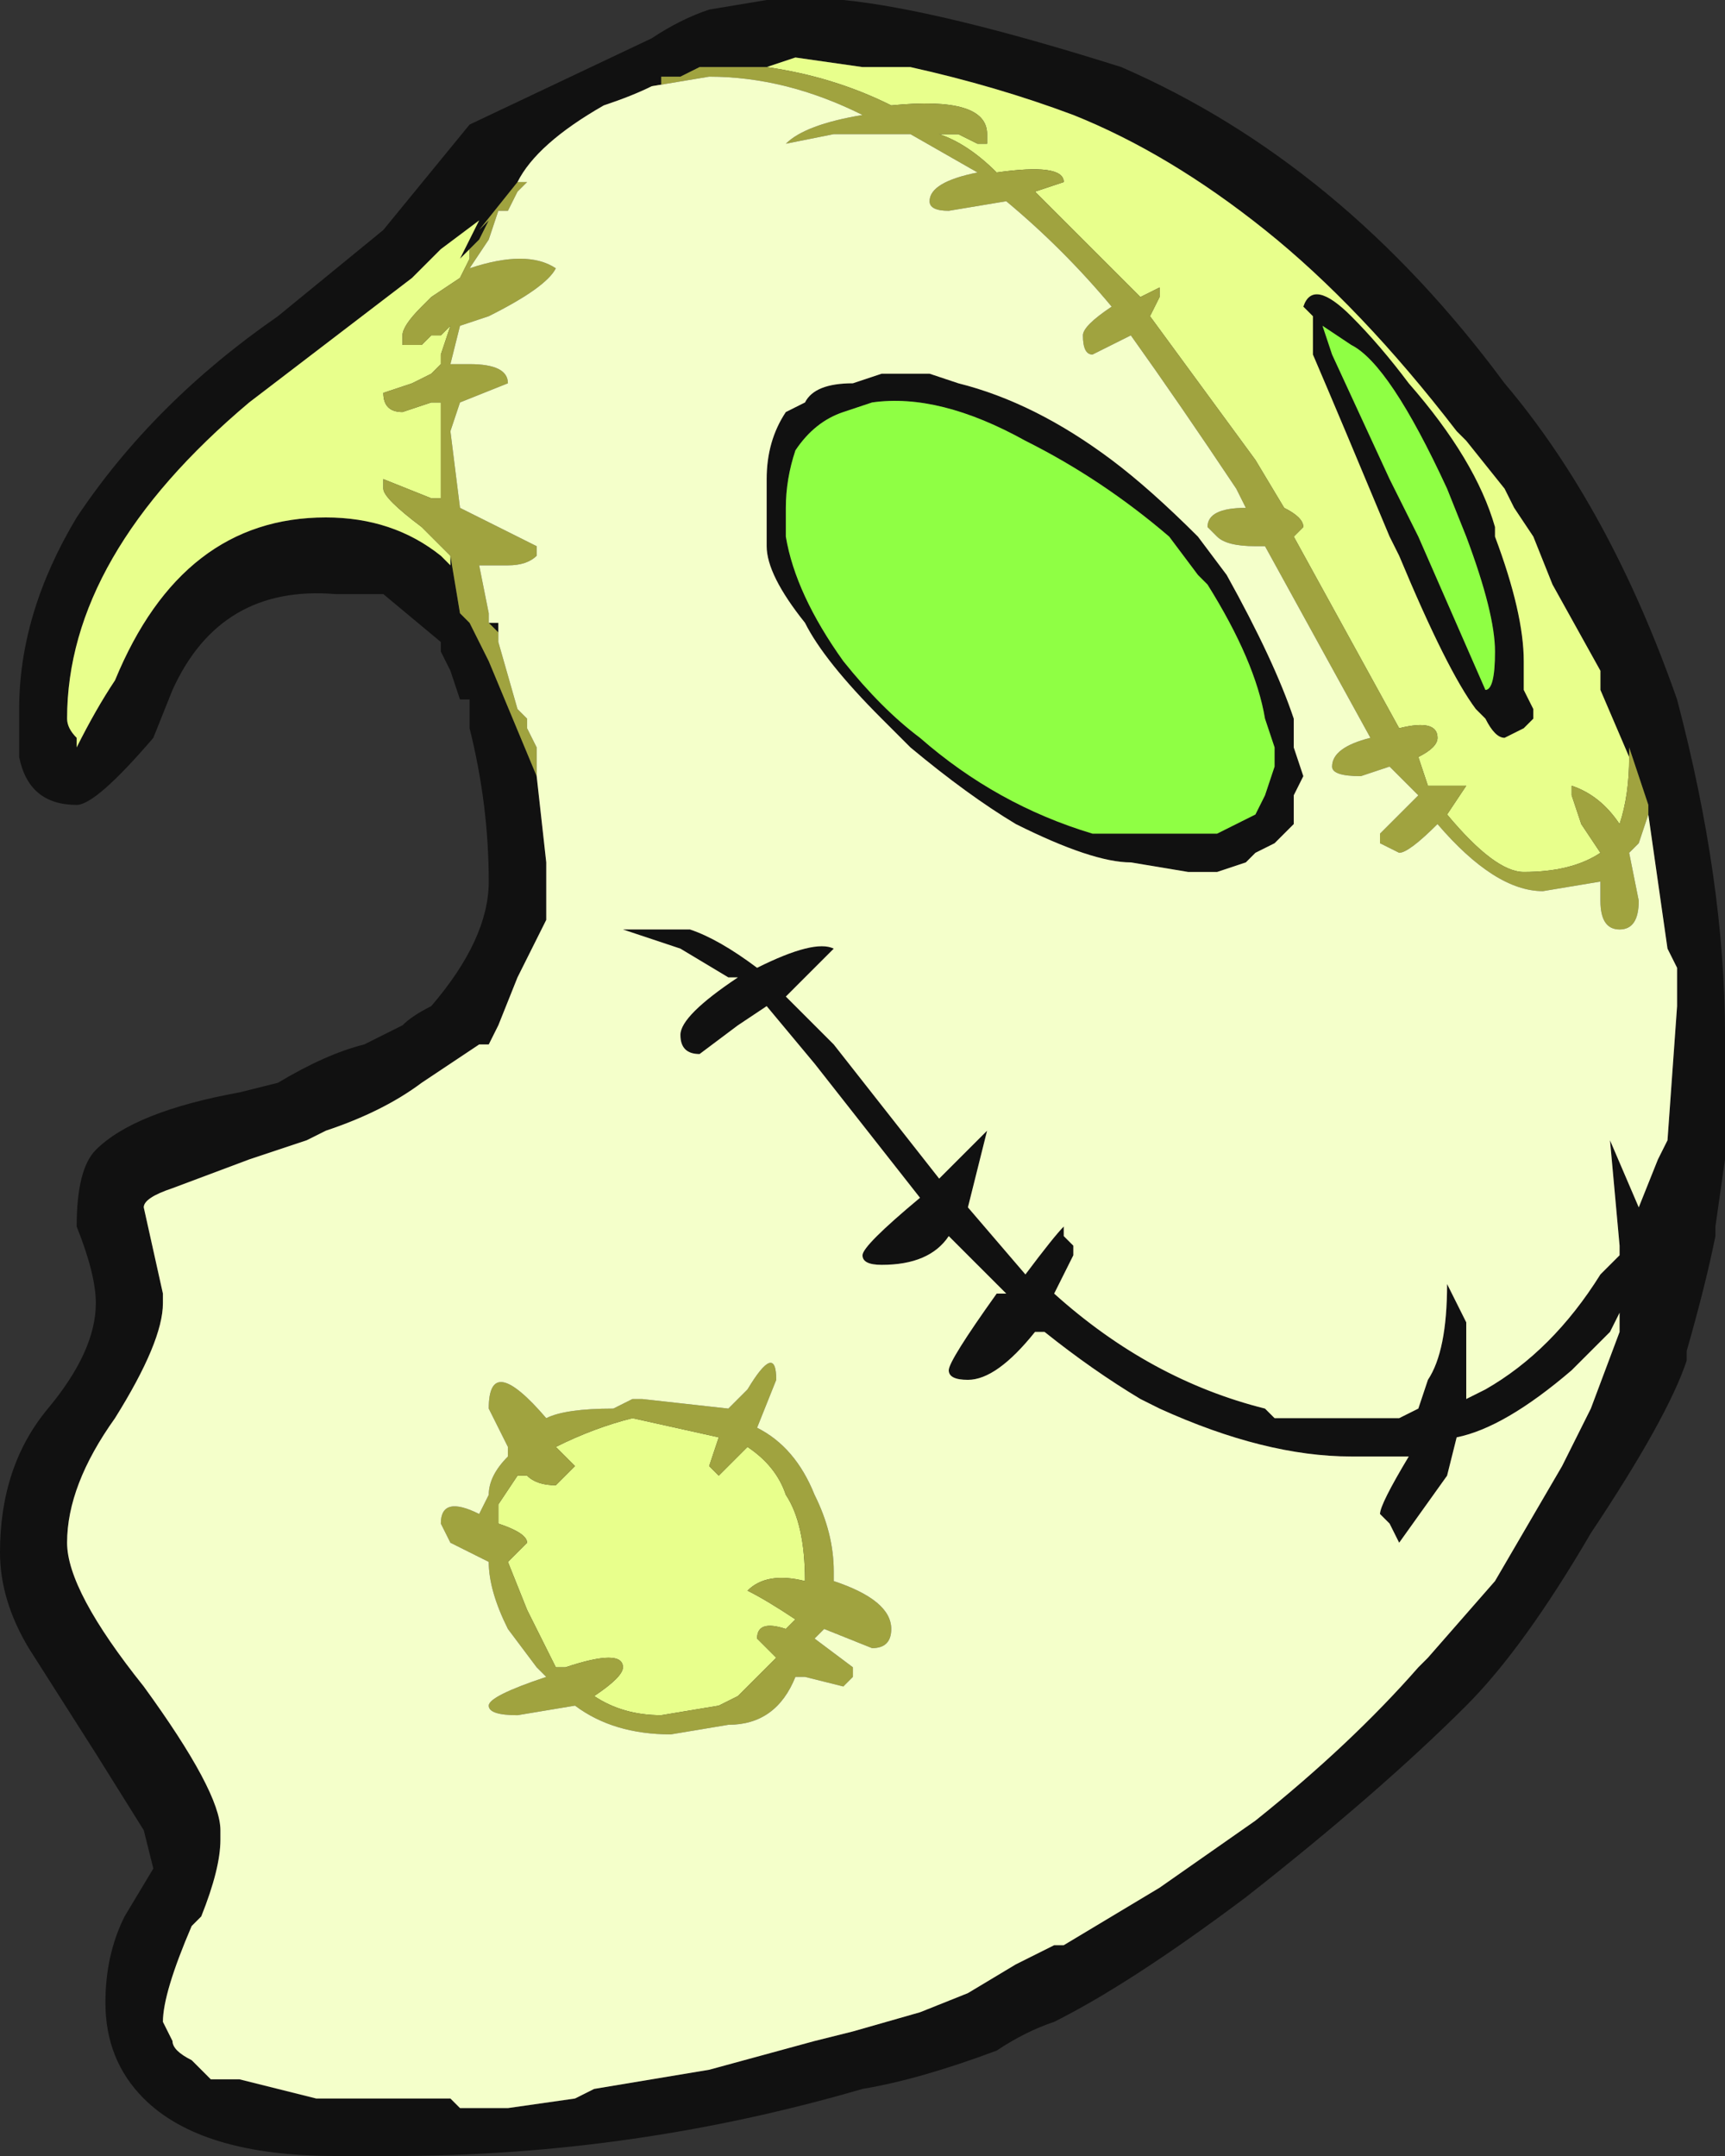 <?xml version="1.0" encoding="UTF-8" standalone="no"?>
<svg xmlns:ffdec="https://www.free-decompiler.com/flash" xmlns:xlink="http://www.w3.org/1999/xlink" ffdec:objectType="frame" height="78.75px" width="63.0px" xmlns="http://www.w3.org/2000/svg">
  <rect width="100%" height="100%" fill="#333333" stroke="none"/>
  <g transform="matrix(1.0, 0.0, 0.0, 1.0, 0.0, 0.0)">
    <use ffdec:characterId="566" height="11.25" transform="matrix(7.0, 0.0, 0.0, 7.0, 0.0, 0.0)" width="9.0" xlink:href="#shape0"/>
  </g>
  <defs>
    <g id="shape0" transform="matrix(1.0, 0.0, 0.0, 1.0, 0.0, 0.0)">
      <path d="M6.9 1.7 L6.95 1.85 7.25 2.5 7.4 2.8 7.75 3.6 Q7.8 3.6 7.8 3.4 7.8 3.2 7.65 2.8 L7.55 2.55 Q7.25 1.9 7.05 1.8 L6.9 1.7 M6.8 1.6 Q6.85 1.45 7.05 1.65 7.2 1.8 7.35 2.0 7.7 2.4 7.8 2.75 L7.8 2.8 Q7.95 3.2 7.95 3.45 L7.95 3.6 8.0 3.7 8.0 3.75 7.95 3.8 7.85 3.85 Q7.8 3.85 7.75 3.75 L7.7 3.7 Q7.55 3.5 7.3 2.9 L7.25 2.8 Q7.0 2.2 6.85 1.85 L6.85 1.65 6.8 1.6 M4.0 0.35 L3.65 0.35 3.55 0.4 3.45 0.4 3.45 0.45 3.4 0.45 Q3.3 0.5 3.15 0.55 2.8 0.75 2.7 0.95 L2.5 1.2 2.55 1.15 2.5 1.25 2.4 1.35 2.5 1.15 2.3 1.3 2.15 1.45 1.3 2.1 Q0.35 2.9 0.35 3.75 0.35 3.8 0.4 3.85 L0.4 3.9 Q0.5 3.7 0.6 3.55 0.95 2.7 1.7 2.7 2.05 2.7 2.3 2.9 L2.35 2.95 2.35 2.9 2.4 3.2 2.45 3.25 2.55 3.45 2.8 4.05 2.85 4.5 2.85 4.8 2.7 5.1 2.6 5.35 2.55 5.45 2.5 5.45 2.2 5.65 Q2.0 5.8 1.7 5.9 L1.6 5.95 1.3 6.05 0.9 6.2 Q0.75 6.25 0.75 6.3 L0.85 6.75 0.85 6.8 Q0.85 7.0 0.6 7.4 0.35 7.75 0.35 8.05 0.35 8.3 0.75 8.8 1.15 9.35 1.15 9.55 L1.15 9.6 Q1.15 9.75 1.05 10.0 L1.0 10.05 Q0.85 10.4 0.85 10.55 L0.9 10.65 Q0.9 10.7 1.0 10.75 L1.1 10.85 1.25 10.85 1.65 10.95 2.35 10.95 2.4 11.0 2.65 11.0 3.0 10.95 3.1 10.9 3.7 10.8 4.25 10.65 4.45 10.6 4.8 10.5 5.05 10.4 5.3 10.25 5.5 10.15 5.55 10.15 6.05 9.85 6.55 9.5 Q7.05 9.1 7.4 8.7 L7.45 8.65 7.8 8.25 8.15 7.65 8.3 7.35 8.45 6.95 8.45 6.85 8.4 6.95 8.2 7.15 Q7.85 7.45 7.6 7.5 L7.55 7.7 7.3 8.05 7.25 7.95 7.2 7.9 Q7.2 7.85 7.35 7.6 L7.05 7.6 Q6.6 7.6 6.05 7.35 L5.95 7.3 Q5.7 7.15 5.45 6.95 L5.4 6.95 Q5.2 7.2 5.05 7.2 4.95 7.2 4.95 7.15 4.95 7.1 5.2 6.75 L5.25 6.75 4.95 6.45 Q4.85 6.6 4.6 6.6 4.5 6.6 4.5 6.55 4.5 6.5 4.8 6.25 L4.25 5.55 4.0 5.25 3.85 5.35 3.65 5.5 Q3.55 5.5 3.55 5.4 3.55 5.3 3.85 5.1 L3.8 5.1 3.55 4.95 3.25 4.85 3.6 4.85 Q3.75 4.9 3.95 5.05 4.25 4.9 4.35 4.95 L4.1 5.2 4.35 5.45 4.9 6.15 5.15 5.9 5.05 6.3 5.35 6.65 Q5.5 6.45 5.55 6.4 L5.55 6.45 5.6 6.5 5.6 6.55 5.5 6.75 Q6.0 7.2 6.6 7.35 L6.65 7.4 7.3 7.4 7.4 7.35 7.45 7.2 Q7.55 7.05 7.55 6.7 L7.65 6.9 7.65 7.3 7.75 7.25 Q8.1 7.05 8.35 6.65 L8.45 6.55 8.45 6.5 8.4 5.95 8.55 6.3 8.65 6.05 8.7 5.95 8.75 5.25 8.75 5.05 8.7 4.95 8.6 4.25 8.6 4.2 8.5 3.9 8.5 3.95 8.35 3.6 8.35 3.5 8.1 3.05 8.0 2.8 7.9 2.65 7.85 2.55 7.65 2.3 7.6 2.25 Q7.1 1.6 6.6 1.2 6.1 0.8 5.6 0.6 5.2 0.45 4.75 0.35 L4.5 0.35 4.15 0.3 4.0 0.35 M6.4 3.0 Q6.65 3.45 6.75 3.75 L6.75 3.9 6.8 4.05 6.75 4.15 6.75 4.3 6.65 4.4 6.55 4.45 6.5 4.5 6.35 4.55 6.2 4.55 5.9 4.5 Q5.7 4.5 5.3 4.3 5.05 4.15 4.75 3.9 L4.6 3.75 Q4.3 3.45 4.2 3.25 4.0 3.0 4.0 2.85 L4.0 2.5 Q4.0 2.3 4.1 2.15 L4.2 2.1 Q4.25 2.0 4.45 2.0 L4.6 1.95 4.85 1.95 5.0 2.0 Q5.4 2.1 5.8 2.4 6.0 2.55 6.25 2.8 L6.4 3.0 M6.25 3.0 L6.1 2.8 Q5.75 2.5 5.35 2.3 4.9 2.05 4.55 2.1 L4.4 2.15 Q4.25 2.2 4.15 2.35 4.1 2.5 4.1 2.65 L4.1 2.8 Q4.15 3.1 4.4 3.45 4.6 3.7 4.8 3.85 5.2 4.2 5.7 4.35 L6.35 4.35 6.55 4.25 6.6 4.15 6.65 4.0 6.65 3.9 6.6 3.75 Q6.55 3.45 6.3 3.05 L6.25 3.0 M7.85 2.0 Q8.4 2.65 8.75 3.65 9.0 4.6 9.0 5.4 L9.0 6.05 8.95 6.4 8.95 6.45 Q8.9 6.7 8.8 7.05 L8.8 7.1 Q8.7 7.4 8.3 8.0 7.95 8.6 7.65 8.9 7.2 9.35 6.5 9.9 5.9 10.35 5.5 10.55 5.35 10.6 5.2 10.7 4.8 10.85 4.5 10.9 3.3 11.25 2.05 11.25 L1.75 11.25 Q1.05 11.25 0.75 10.95 0.55 10.75 0.55 10.45 0.55 10.2 0.65 10.0 L0.8 9.75 0.75 9.55 0.5 9.15 0.15 8.6 Q0.0 8.35 0.0 8.1 0.0 7.65 0.25 7.35 0.5 7.05 0.5 6.8 0.5 6.65 0.4 6.4 0.4 6.1 0.5 6.0 0.7 5.8 1.25 5.7 L1.45 5.65 Q1.7 5.5 1.9 5.45 L2.1 5.35 Q2.15 5.3 2.25 5.25 2.55 4.9 2.55 4.6 2.55 4.2 2.45 3.8 L2.45 3.65 2.4 3.65 2.35 3.5 2.3 3.4 2.3 3.35 2.0 3.1 1.75 3.1 Q1.15 3.05 0.9 3.6 L0.8 3.85 Q0.5 4.2 0.4 4.2 0.15 4.2 0.1 3.95 0.1 3.9 0.1 3.7 0.1 3.2 0.4 2.7 0.8 2.1 1.45 1.65 L2.0 1.2 2.45 0.65 3.4 0.2 Q3.55 0.1 3.7 0.05 L4.0 0.0 4.4 0.0 Q4.9 0.05 5.85 0.35 7.0 0.85 7.85 2.0 M2.2 1.8 L2.25 1.75 2.2 1.8 M2.6 3.3 L2.55 3.25 2.6 3.25 2.6 3.3" fill="#111111" fill-rule="evenodd" stroke="none"/>
      <path d="M6.9 1.7 L7.05 1.8 Q7.25 1.9 7.55 2.55 L7.65 2.8 Q7.8 3.2 7.8 3.4 7.8 3.6 7.75 3.6 L7.4 2.8 7.25 2.5 6.95 1.85 6.9 1.7 M6.25 3.0 L6.3 3.05 Q6.55 3.45 6.6 3.75 L6.65 3.9 6.65 4.0 6.6 4.15 6.55 4.25 6.35 4.35 5.7 4.35 Q5.2 4.2 4.8 3.85 4.6 3.7 4.4 3.45 4.15 3.1 4.1 2.8 L4.1 2.65 Q4.1 2.5 4.15 2.35 4.25 2.2 4.4 2.15 L4.55 2.1 Q4.9 2.05 5.35 2.3 5.75 2.5 6.1 2.8 L6.25 3.0" fill="#8fff44" fill-rule="evenodd" stroke="none"/>
      <path d="M6.8 1.6 L6.85 1.65 6.85 1.85 Q7.0 2.2 7.25 2.8 L7.3 2.9 Q7.55 3.5 7.7 3.7 L7.75 3.75 Q7.8 3.85 7.85 3.85 L7.95 3.8 8.0 3.75 8.0 3.7 7.95 3.6 7.95 3.45 Q7.95 3.2 7.8 2.8 L7.8 2.75 Q7.7 2.4 7.35 2.0 7.2 1.8 7.05 1.65 6.85 1.45 6.8 1.6 M8.5 3.95 Q8.5 4.15 8.45 4.3 8.35 4.15 8.2 4.1 L8.2 4.15 8.25 4.3 8.35 4.45 Q8.2 4.55 7.95 4.55 7.8 4.55 7.55 4.25 L7.65 4.1 7.45 4.1 7.4 3.95 Q7.5 3.9 7.5 3.85 7.5 3.75 7.3 3.8 L6.75 2.8 6.8 2.75 Q6.8 2.7 6.7 2.65 L6.55 2.4 6.0 1.65 6.05 1.55 6.05 1.5 5.95 1.55 5.4 1.0 5.55 0.95 Q5.55 0.85 5.2 0.9 5.05 0.75 4.9 0.7 L5.0 0.7 5.1 0.75 5.15 0.75 5.15 0.7 Q5.15 0.5 4.65 0.55 4.35 0.4 4.0 0.35 L4.15 0.3 4.5 0.35 4.75 0.35 Q5.2 0.45 5.6 0.6 6.1 0.8 6.6 1.2 7.1 1.6 7.6 2.25 L7.65 2.3 7.85 2.55 7.9 2.65 8.0 2.8 8.1 3.05 8.35 3.5 8.35 3.6 8.5 3.95 M2.35 2.9 L2.35 2.95 2.3 2.9 Q2.05 2.7 1.7 2.7 0.95 2.7 0.6 3.55 0.5 3.7 0.4 3.9 L0.4 3.85 Q0.35 3.8 0.35 3.75 0.35 2.9 1.3 2.1 L2.15 1.45 2.3 1.3 2.5 1.15 2.4 1.35 2.5 1.25 2.45 1.3 2.45 1.35 2.4 1.45 2.25 1.55 2.2 1.6 Q2.1 1.7 2.1 1.75 L2.1 1.8 2.2 1.8 2.25 1.75 2.3 1.75 2.35 1.7 2.3 1.85 2.3 1.9 2.25 1.95 2.15 2.0 2.0 2.05 Q2.0 2.15 2.1 2.15 L2.25 2.1 2.3 2.1 2.3 2.6 2.25 2.6 2.0 2.5 2.0 2.55 Q2.0 2.6 2.2 2.75 L2.35 2.9 M3.75 7.5 L3.7 7.65 3.75 7.7 3.9 7.55 Q4.05 7.65 4.1 7.8 4.2 7.95 4.2 8.25 4.0 8.2 3.9 8.3 4.0 8.35 4.15 8.45 L4.1 8.5 Q3.95 8.45 3.95 8.55 L4.05 8.65 3.85 8.85 3.75 8.9 3.45 8.95 Q3.25 8.95 3.1 8.85 3.25 8.75 3.25 8.7 3.25 8.6 2.95 8.7 L2.9 8.7 2.75 8.4 2.65 8.15 2.75 8.05 Q2.75 8.0 2.6 7.95 L2.6 7.85 2.7 7.7 2.75 7.7 Q2.8 7.75 2.9 7.75 L3.0 7.65 2.9 7.55 Q3.1 7.45 3.3 7.4 L3.75 7.5" fill="#e8ff8c" fill-rule="evenodd" stroke="none"/>
      <path d="M4.0 0.35 Q4.35 0.4 4.65 0.55 5.15 0.5 5.15 0.7 L5.15 0.75 5.1 0.75 5.0 0.7 4.9 0.7 Q5.05 0.75 5.2 0.9 5.55 0.85 5.55 0.95 L5.4 1.0 5.95 1.55 6.05 1.5 6.05 1.55 6.0 1.65 6.55 2.4 6.7 2.65 Q6.8 2.7 6.8 2.75 L6.75 2.8 7.3 3.8 Q7.5 3.75 7.5 3.85 7.5 3.9 7.4 3.95 L7.45 4.1 7.65 4.1 7.55 4.25 Q7.8 4.55 7.95 4.55 8.2 4.55 8.35 4.45 L8.25 4.3 8.2 4.15 8.2 4.1 Q8.35 4.15 8.45 4.3 8.5 4.15 8.5 3.95 L8.5 3.9 8.6 4.2 8.6 4.25 8.55 4.4 8.5 4.45 8.55 4.7 Q8.55 4.85 8.45 4.85 8.35 4.85 8.35 4.7 L8.35 4.6 8.05 4.65 Q7.8 4.65 7.5 4.3 7.35 4.45 7.3 4.45 L7.2 4.4 7.2 4.35 7.4 4.15 7.25 4.0 7.1 4.05 Q6.95 4.05 6.95 4.0 6.95 3.9 7.15 3.85 L6.6 2.85 6.55 2.85 Q6.4 2.85 6.35 2.8 L6.3 2.75 Q6.3 2.65 6.5 2.65 L6.45 2.55 Q6.15 2.1 5.9 1.75 L5.7 1.85 Q5.65 1.85 5.65 1.75 5.65 1.7 5.8 1.6 5.55 1.3 5.25 1.05 L4.95 1.1 Q4.85 1.1 4.85 1.05 4.85 0.95 5.1 0.9 L4.75 0.7 4.35 0.7 4.1 0.75 Q4.05 0.75 4.1 0.75 4.2 0.65 4.5 0.6 4.1 0.4 3.7 0.4 L3.4 0.45 3.4 0.45 3.45 0.45 3.45 0.4 3.55 0.4 3.65 0.35 4.0 0.35 M2.8 4.05 L2.55 3.45 2.45 3.25 2.4 3.2 2.35 2.9 2.2 2.75 Q2.0 2.6 2.0 2.55 L2.0 2.5 2.25 2.6 2.3 2.6 2.3 2.1 2.25 2.1 2.1 2.15 Q2.0 2.15 2.0 2.05 L2.15 2.0 2.25 1.95 2.3 1.9 2.3 1.85 2.35 1.7 2.3 1.75 2.25 1.75 2.2 1.8 2.1 1.8 2.1 1.75 Q2.1 1.7 2.2 1.6 L2.25 1.55 2.4 1.45 2.45 1.35 2.45 1.3 2.5 1.25 2.55 1.15 2.5 1.2 2.7 0.95 2.75 0.95 2.7 1.0 2.65 1.1 2.6 1.1 2.55 1.25 2.45 1.4 Q2.75 1.3 2.9 1.4 2.85 1.5 2.55 1.65 L2.4 1.7 2.35 1.9 2.45 1.9 Q2.65 1.9 2.65 2.0 L2.4 2.1 2.35 2.25 2.4 2.65 2.8 2.85 2.8 2.9 Q2.75 2.95 2.65 2.95 L2.5 2.95 2.55 3.2 2.55 3.25 2.6 3.3 2.6 3.35 2.7 3.7 2.75 3.75 2.75 3.8 2.8 3.9 2.8 4.05 M4.55 8.6 L4.3 8.5 4.25 8.55 4.45 8.7 4.45 8.75 4.4 8.8 4.2 8.75 4.15 8.75 Q4.05 9.0 3.8 9.0 L3.5 9.05 Q3.2 9.05 3.0 8.9 L2.7 8.95 Q2.55 8.95 2.55 8.9 2.55 8.85 2.85 8.75 L2.8 8.7 2.65 8.5 Q2.55 8.3 2.55 8.15 L2.35 8.05 2.3 7.95 Q2.3 7.8 2.5 7.9 L2.55 7.8 Q2.55 7.7 2.65 7.6 L2.65 7.55 2.55 7.35 Q2.55 7.05 2.85 7.4 2.95 7.35 3.2 7.35 L3.3 7.3 3.35 7.3 3.8 7.35 3.9 7.25 Q4.05 7.0 4.05 7.2 L3.95 7.45 Q4.15 7.55 4.25 7.8 4.35 8.0 4.35 8.2 L4.35 8.25 Q4.65 8.35 4.65 8.5 4.65 8.6 4.55 8.6 M3.75 7.5 L3.3 7.4 Q3.1 7.45 2.9 7.55 L3.0 7.65 2.9 7.75 Q2.8 7.75 2.75 7.7 L2.7 7.7 2.6 7.85 2.6 7.95 Q2.75 8.0 2.75 8.05 L2.65 8.15 2.75 8.4 2.9 8.7 2.95 8.7 Q3.25 8.6 3.25 8.7 3.25 8.75 3.1 8.85 3.25 8.95 3.45 8.95 L3.75 8.9 3.85 8.85 4.05 8.65 3.95 8.55 Q3.95 8.45 4.1 8.5 L4.15 8.45 Q4.0 8.35 3.9 8.3 4.0 8.2 4.2 8.25 4.2 7.95 4.1 7.8 4.05 7.65 3.9 7.55 L3.75 7.7 3.7 7.65 3.75 7.5" fill="#a0a33f" fill-rule="evenodd" stroke="none"/>
      <path d="M3.4 0.45 L3.4 0.45 3.7 0.4 Q4.1 0.4 4.5 0.6 4.2 0.65 4.1 0.75 4.05 0.75 4.1 0.75 L4.35 0.7 4.75 0.7 5.1 0.9 Q4.85 0.95 4.85 1.05 4.85 1.1 4.95 1.1 L5.25 1.05 Q5.55 1.3 5.8 1.6 5.65 1.7 5.65 1.75 5.65 1.85 5.7 1.85 L5.9 1.75 Q6.15 2.1 6.45 2.55 L6.5 2.65 Q6.3 2.65 6.3 2.75 L6.35 2.8 Q6.4 2.85 6.55 2.85 L6.6 2.85 7.15 3.85 Q6.95 3.9 6.95 4.0 6.95 4.05 7.1 4.05 L7.25 4.0 7.4 4.15 7.2 4.35 7.2 4.4 7.3 4.45 Q7.35 4.45 7.5 4.3 7.8 4.65 8.05 4.65 L8.35 4.6 8.35 4.7 Q8.35 4.85 8.45 4.85 8.55 4.85 8.55 4.7 L8.5 4.45 8.55 4.4 8.6 4.25 8.7 4.95 8.75 5.05 8.75 5.25 8.7 5.95 8.65 6.05 8.55 6.3 8.4 5.95 8.45 6.5 8.45 6.55 8.35 6.65 Q8.1 7.05 7.75 7.25 L7.65 7.3 7.65 6.9 7.55 6.7 Q7.55 7.05 7.45 7.2 L7.4 7.35 7.3 7.4 6.65 7.4 6.6 7.35 Q6.0 7.2 5.5 6.75 L5.6 6.55 5.6 6.5 5.55 6.45 5.55 6.4 Q5.5 6.45 5.35 6.65 L5.05 6.3 5.15 5.9 4.9 6.15 4.35 5.45 4.1 5.2 4.35 4.95 Q4.25 4.9 3.95 5.05 3.75 4.9 3.6 4.85 L3.25 4.85 3.55 4.95 3.8 5.1 3.85 5.1 Q3.55 5.3 3.55 5.4 3.55 5.5 3.65 5.5 L3.85 5.35 4.0 5.25 4.25 5.55 4.8 6.25 Q4.5 6.5 4.5 6.55 4.5 6.6 4.6 6.6 4.85 6.6 4.95 6.45 L5.25 6.75 5.2 6.75 Q4.95 7.1 4.95 7.15 4.95 7.2 5.05 7.2 5.2 7.2 5.4 6.95 L5.45 6.95 Q5.7 7.15 5.95 7.3 L6.05 7.35 Q6.6 7.6 7.05 7.6 L7.35 7.6 Q7.2 7.85 7.2 7.9 L7.25 7.95 7.3 8.05 7.55 7.7 7.6 7.5 Q7.85 7.45 8.2 7.15 L8.4 6.95 8.45 6.85 8.45 6.95 8.3 7.35 8.15 7.65 7.8 8.25 7.45 8.65 7.4 8.7 Q7.05 9.1 6.55 9.5 L6.05 9.85 5.55 10.15 5.5 10.15 5.3 10.25 5.05 10.4 4.8 10.5 4.45 10.6 4.25 10.65 3.7 10.8 3.1 10.9 3.0 10.95 2.65 11.0 2.4 11.0 2.35 10.95 1.65 10.95 1.25 10.85 1.1 10.85 1.0 10.75 Q0.9 10.7 0.9 10.65 L0.85 10.55 Q0.85 10.4 1.0 10.05 L1.05 10.0 Q1.15 9.75 1.15 9.6 L1.15 9.55 Q1.15 9.35 0.75 8.8 0.35 8.3 0.35 8.05 0.35 7.75 0.6 7.4 0.85 7.0 0.85 6.8 L0.85 6.75 0.75 6.3 Q0.75 6.25 0.9 6.2 L1.3 6.05 1.6 5.95 1.7 5.9 Q2.0 5.8 2.2 5.65 L2.5 5.45 2.55 5.45 2.6 5.35 2.7 5.1 2.85 4.8 2.85 4.5 2.8 4.05 2.8 3.9 2.75 3.8 2.75 3.75 2.7 3.7 2.6 3.35 2.6 3.3 2.6 3.25 2.55 3.25 2.55 3.2 2.5 2.95 2.65 2.95 Q2.75 2.95 2.8 2.9 L2.8 2.85 2.4 2.65 2.35 2.25 2.4 2.1 2.65 2.0 Q2.65 1.9 2.45 1.9 L2.35 1.9 2.4 1.7 2.55 1.65 Q2.85 1.5 2.9 1.4 2.75 1.3 2.45 1.4 L2.55 1.25 2.6 1.1 2.65 1.1 2.7 1.0 2.75 0.95 2.7 0.95 Q2.8 0.75 3.15 0.55 3.3 0.5 3.4 0.45 M6.4 3.0 L6.25 2.8 Q6.0 2.55 5.8 2.4 5.4 2.1 5.0 2.0 L4.85 1.95 4.6 1.95 4.45 2.0 Q4.25 2.0 4.2 2.1 L4.1 2.15 Q4.0 2.3 4.0 2.5 L4.0 2.85 Q4.0 3.0 4.2 3.25 4.3 3.45 4.6 3.75 L4.75 3.9 Q5.05 4.15 5.3 4.3 5.7 4.5 5.9 4.5 L6.2 4.55 6.35 4.55 6.5 4.5 6.55 4.45 6.65 4.4 6.75 4.3 6.75 4.15 6.8 4.05 6.75 3.9 6.75 3.75 Q6.65 3.45 6.4 3.0 M4.55 8.6 Q4.65 8.6 4.65 8.5 4.65 8.35 4.35 8.25 L4.35 8.2 Q4.35 8.0 4.25 7.8 4.15 7.55 3.95 7.45 L4.05 7.2 Q4.05 7.0 3.9 7.25 L3.8 7.35 3.35 7.3 3.3 7.3 3.2 7.35 Q2.95 7.35 2.85 7.4 2.55 7.05 2.55 7.35 L2.65 7.55 2.65 7.6 Q2.55 7.7 2.55 7.8 L2.5 7.9 Q2.3 7.8 2.3 7.95 L2.35 8.05 2.55 8.15 Q2.55 8.3 2.65 8.5 L2.8 8.7 2.85 8.75 Q2.55 8.85 2.55 8.9 2.55 8.95 2.7 8.95 L3.0 8.9 Q3.2 9.05 3.5 9.05 L3.8 9.0 Q4.05 9.0 4.15 8.75 L4.2 8.75 4.4 8.8 4.45 8.75 4.45 8.7 4.25 8.55 4.3 8.5 4.55 8.6" fill="#f4ffca" fill-rule="evenodd" stroke="none"/>
    </g>
  </defs>
</svg>
